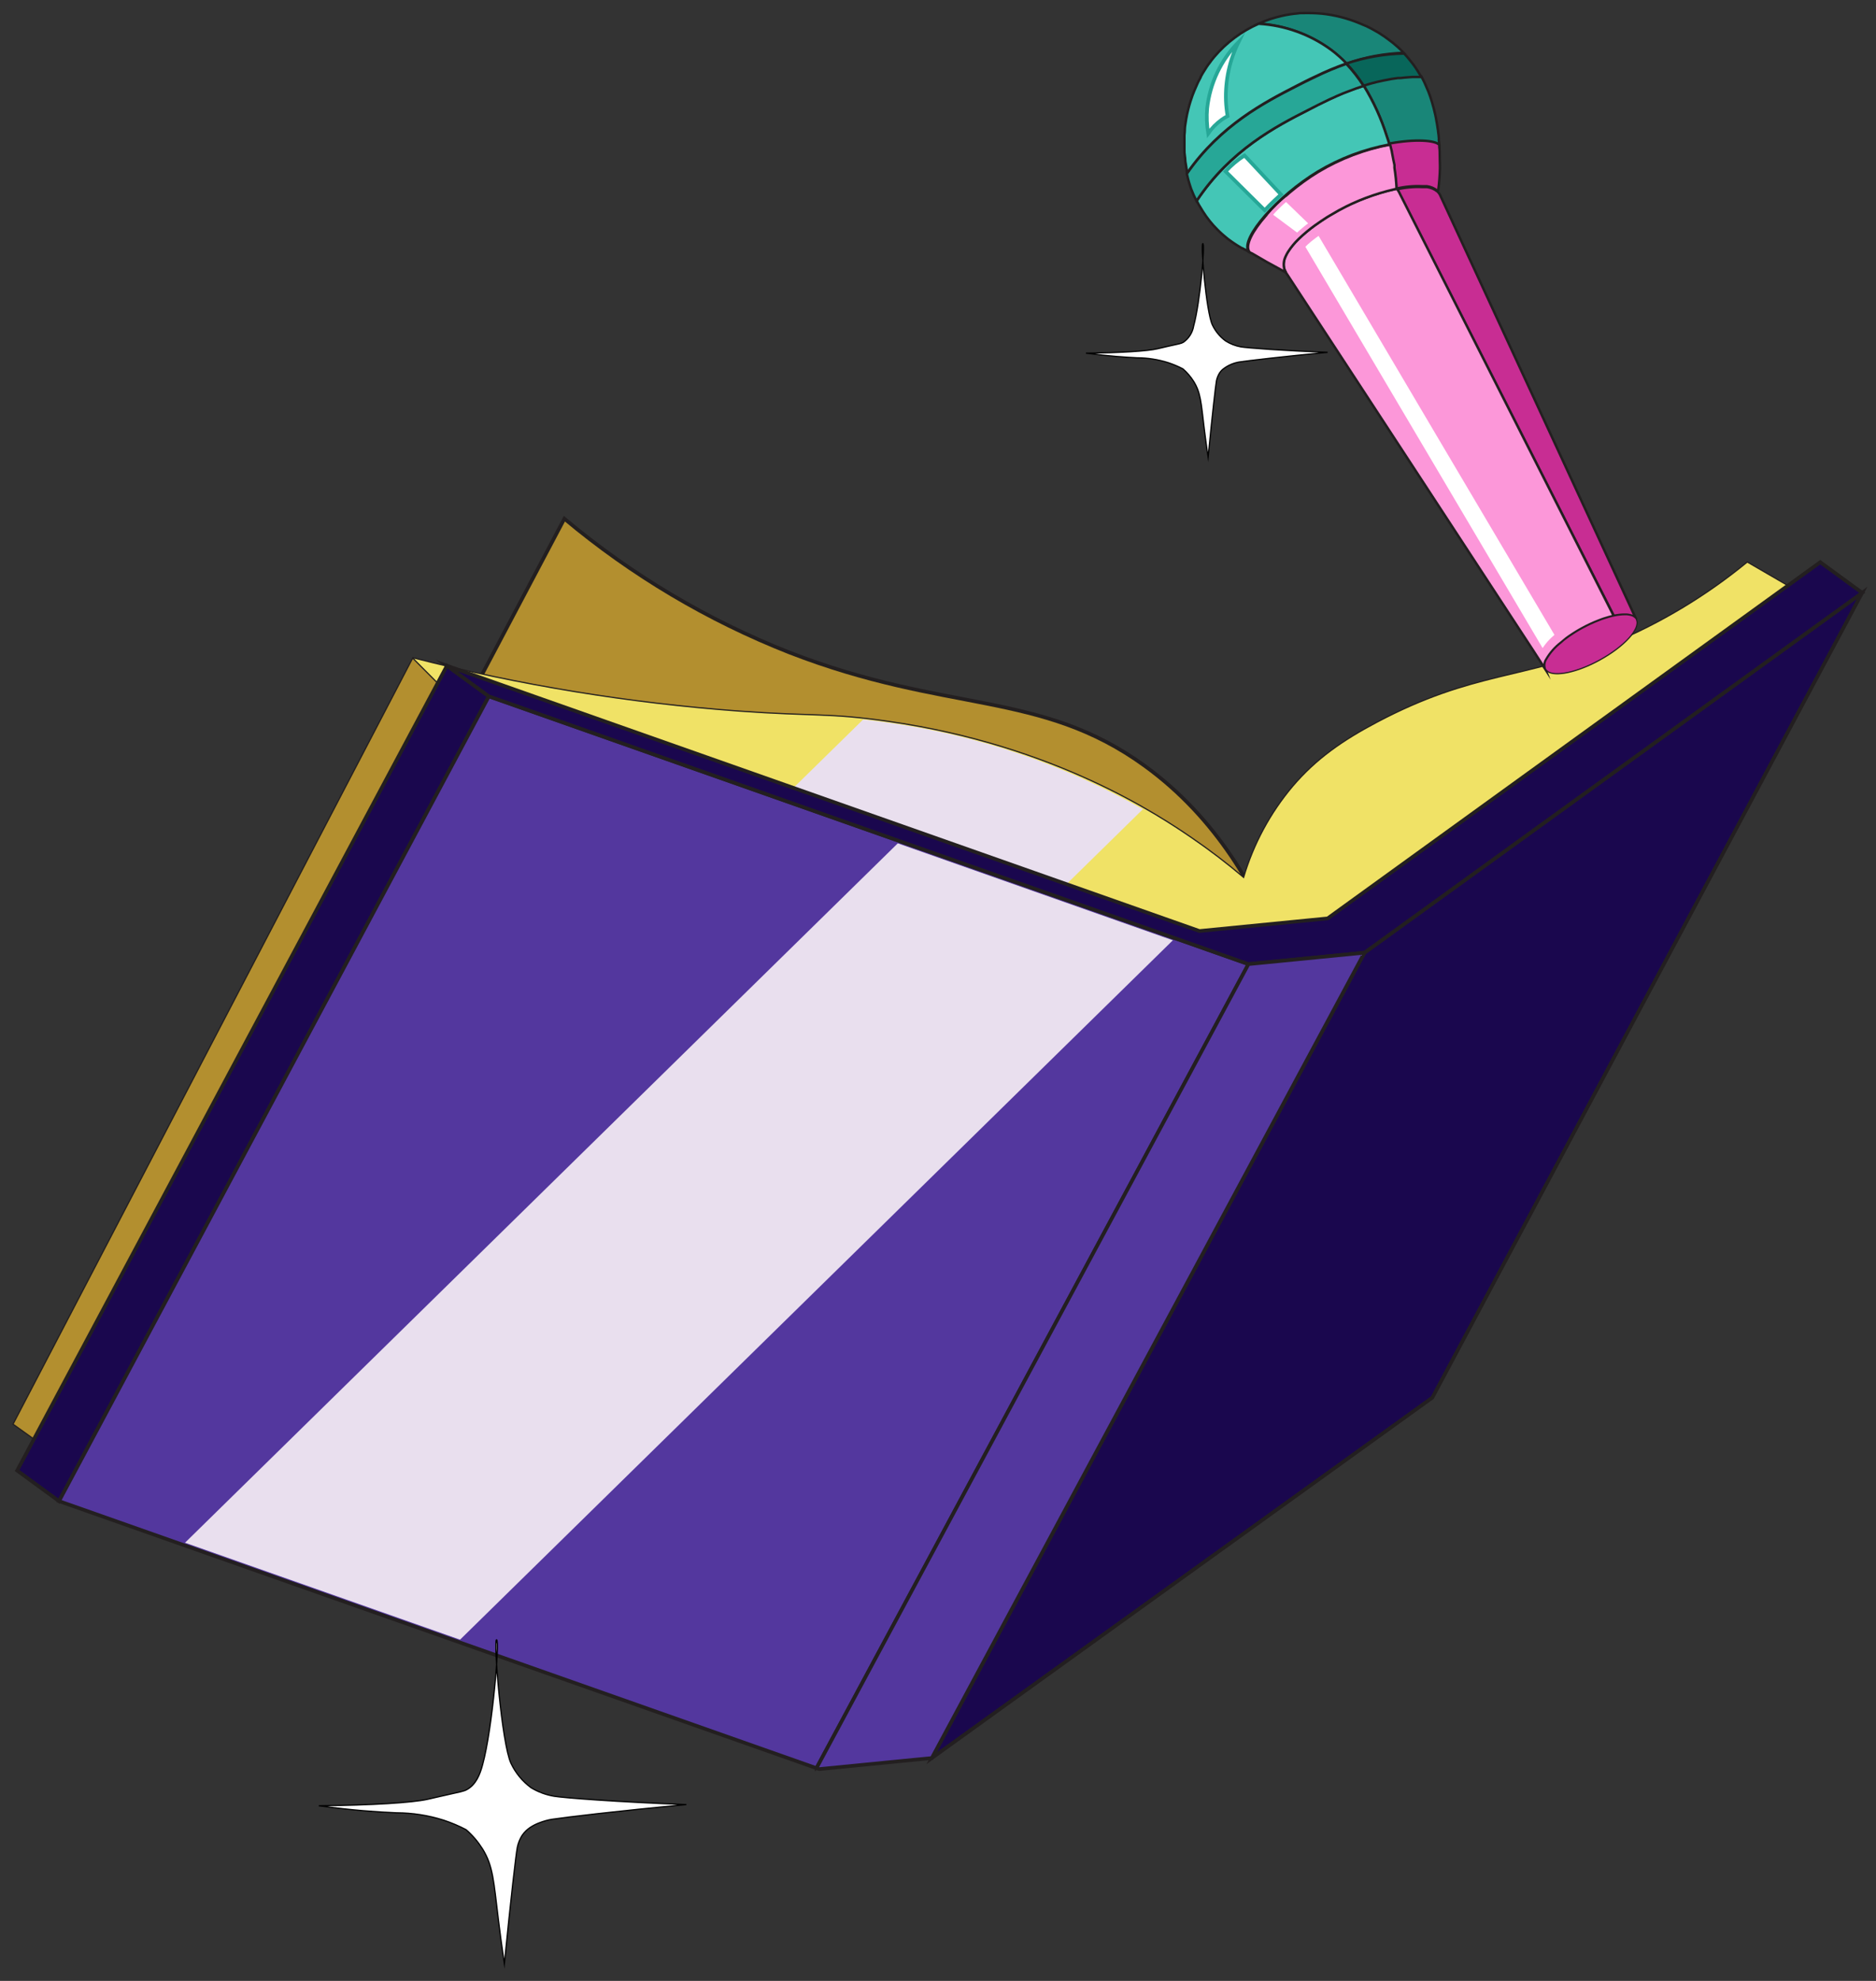 <svg width="144" height="152" viewBox="0 0 144 152" fill="none" xmlns="http://www.w3.org/2000/svg">
<rect x="0" y="0" width="144" height="152" fill="#333333" stroke="none"/>
<path d="M43.321 39.801C48.484 44.126 54.311 47.59 60.577 50.059C72.701 54.771 79.839 52.944 87.857 58.758C93.522 62.864 96.437 68.473 97.972 72.292L63.658 98.661L18.957 85.898L43.321 39.801Z" fill="#B38F2F" stroke="#231F20" stroke-width="0.281" stroke-miterlimit="10"/>
<path d="M31.73 50.479C39.923 52.573 48.284 53.94 56.717 54.562C62.57 54.986 63.52 54.681 68.222 55.356C80.985 57.186 89.032 62.616 91.487 64.291C92.862 65.232 94.187 66.244 95.458 67.322C96.217 64.76 97.496 62.383 99.217 60.34C101.007 58.239 103.016 56.832 105.683 55.422C113.151 51.475 116.934 52.18 123.77 49.354C127.506 47.794 130.993 45.695 134.12 43.123L138.167 45.472L106.573 80.793L38.832 77.583C36.462 68.545 34.095 59.51 31.73 50.479Z" fill="#F0E266" stroke="#231F20" stroke-width="0.093" stroke-miterlimit="10"/>
<path d="M87.727 62.093L70.49 78.999L43.297 77.708L66.258 55.207C66.817 55.27 67.436 55.346 68.134 55.445C75.027 56.401 81.676 58.657 87.727 62.093Z" fill="#E9DFEE"/>
<path d="M36.016 54.851L31.678 50.496L1 109.28L5.381 112.417L36.016 54.851Z" fill="#B38F2F" stroke="#231F20" stroke-width="0.093" stroke-miterlimit="10"/>
<path d="M38.576 56.389L34.211 52.012L3.375 111.107L7.776 114.26L38.576 56.389Z" fill="#B38F2F" stroke="#231F20" stroke-width="0.093" stroke-miterlimit="10"/>
<path d="M37.527 53.431L5.079 114.165L4.533 115.187L1.316 112.838L34.307 51.082L37.527 53.431Z" fill="#1A074E" stroke="#231F20" stroke-width="0.281" stroke-miterlimit="10"/>
<path d="M142.938 45.486L109.947 107.242L71.523 134.902L104.736 73.103L135.648 50.758L142.938 45.486Z" fill="#1A074E" stroke="#231F20" stroke-width="0.281" stroke-miterlimit="10"/>
<path d="M95.833 73.978L62.673 135.675L4.531 115.185L5.077 114.163L37.525 53.43L89.377 71.702L95.833 73.978Z" fill="#53379E" stroke="#231F20" stroke-width="0.281" stroke-miterlimit="10"/>
<path d="M142.939 45.486L135.649 50.754L104.736 73.103L98.188 73.748L95.832 73.98L89.376 71.703L37.524 53.431L34.305 51.082L92.07 71.439L101.904 70.472H101.907L139.719 43.137L142.939 45.486Z" fill="#1A074E" stroke="#231F20" stroke-width="0.281" stroke-miterlimit="10"/>
<path d="M104.736 73.102L71.523 134.9L69.316 135.115L62.88 135.747L62.672 135.674L95.831 73.978L98.187 73.747L104.736 73.102Z" fill="#53379E" stroke="#231F20" stroke-width="0.281" stroke-miterlimit="10"/>
<path d="M62.675 135.676L62.622 135.775L62.562 135.884" stroke="#231F20" stroke-width="0.093" stroke-miterlimit="10"/>
<path d="M95.875 73.897L95.832 73.98" stroke="#231F20" stroke-width="0.093" stroke-miterlimit="10"/>
<path d="M110.485 11.189C110.485 11.046 110.458 10.897 110.442 10.739C110.45 10.681 110.45 10.624 110.442 10.566C110.434 10.427 110.418 10.288 110.395 10.15C110.388 10.051 110.375 9.952 110.355 9.855C110.326 9.653 110.296 9.441 110.25 9.223C110.23 9.087 110.2 8.948 110.17 8.806C110.097 8.475 110.008 8.125 109.899 7.774C109.826 7.532 109.743 7.287 109.647 7.042C109.618 6.966 109.588 6.89 109.551 6.817C109.422 6.494 109.274 6.178 109.108 5.871H108.407L107.904 5.907H107.884C107.735 5.914 107.587 5.928 107.44 5.951H107.298L106.828 6.01L106.689 6.037C106.358 6.093 106.027 6.166 105.696 6.242L105.306 6.341C105.2 6.367 105.098 6.401 104.995 6.43L104.664 6.53C105.416 7.75 106.013 9.059 106.441 10.428C106.53 10.676 106.593 10.891 106.636 11.04C108.651 10.712 110.19 10.835 110.485 11.189Z" fill="#198678" stroke="#231F20" stroke-width="0.189" stroke-miterlimit="10"/>
<path d="M123.87 47.26C123.942 47.241 124.015 47.227 124.088 47.217L124.284 47.191C124.43 47.17 124.579 47.161 124.727 47.164H124.859L125.011 47.184C125.058 47.189 125.103 47.199 125.147 47.214C125.238 47.232 125.325 47.268 125.402 47.32C125.478 47.373 125.544 47.44 125.594 47.518L110.551 14.991C110.531 14.938 110.503 14.889 110.468 14.845C110.435 14.796 110.396 14.75 110.353 14.71L110.323 14.683C110.097 14.504 109.828 14.389 109.542 14.352H109.185C108.518 14.32 107.849 14.381 107.199 14.534C107.226 14.561 107.252 14.59 107.275 14.62C107.309 14.667 107.34 14.715 107.368 14.766L123.87 47.26Z" fill="#C82D93" stroke="#231F20" stroke-width="0.189" stroke-miterlimit="10"/>
<path d="M118.611 51.343C118.564 51.221 118.546 51.09 118.56 50.96C118.574 50.83 118.619 50.705 118.691 50.596C118.981 50.095 119.367 49.657 119.826 49.305C119.948 49.199 120.08 49.093 120.226 48.974L120.428 48.828C120.474 48.795 120.521 48.762 120.57 48.733L120.775 48.597C120.855 48.547 120.938 48.491 121.024 48.441C121.11 48.392 121.295 48.279 121.44 48.203C121.858 47.974 122.29 47.774 122.734 47.604C122.803 47.573 122.872 47.547 122.943 47.525C123.035 47.488 123.135 47.459 123.224 47.432C123.313 47.406 123.406 47.373 123.499 47.349C123.591 47.326 123.677 47.3 123.76 47.283L123.869 47.26L107.371 14.706C107.343 14.656 107.312 14.607 107.278 14.561C107.254 14.53 107.229 14.502 107.202 14.475C106.391 14.648 105.596 14.884 104.823 15.183L104.598 15.272L104.376 15.358L104.158 15.451C103.866 15.576 103.588 15.702 103.324 15.835C102.947 16.023 102.54 16.245 102.126 16.496L101.848 16.662C101.544 16.857 101.239 17.062 100.941 17.274C100.493 17.596 100.068 17.95 99.671 18.333C99.36 18.63 99.086 18.964 98.853 19.326C98.827 19.365 98.804 19.412 98.781 19.451C98.757 19.491 98.741 19.527 98.721 19.564L98.651 19.716C98.53 19.983 98.497 20.282 98.555 20.57C98.582 20.673 98.623 20.773 98.678 20.864L98.711 20.921L117.681 49.907L118.611 51.343Z" fill="#FC97D9" stroke="#231F20" stroke-width="0.189" stroke-miterlimit="10"/>
<path d="M103.354 4.878C104.769 4.381 106.252 4.104 107.751 4.054C107.602 3.895 107.44 3.743 107.275 3.594C107.028 3.372 106.768 3.164 106.497 2.972L106.279 2.813C106.13 2.714 105.981 2.614 105.829 2.518L105.63 2.403C105.385 2.257 105.131 2.125 104.873 2.002L104.624 1.9C104.528 1.857 104.429 1.814 104.327 1.774C103.406 1.394 102.435 1.148 101.444 1.046C101.193 1.023 100.941 1.01 100.693 1.003C100.445 0.996 100.22 1.003 99.985 1.003C99.846 0.998 99.706 1.008 99.568 1.033C99.18 1.067 98.794 1.128 98.413 1.215C97.795 1.352 97.192 1.551 96.613 1.81C98.631 1.933 100.57 2.637 102.196 3.839C102.609 4.153 102.996 4.501 103.354 4.878Z" fill="#198678" stroke="#231F20" stroke-width="0.189" stroke-miterlimit="10"/>
<path d="M104.672 6.575C104.785 6.541 104.891 6.505 105.003 6.475C105.116 6.446 105.208 6.412 105.314 6.386L105.688 6.29C106.019 6.214 106.35 6.141 106.681 6.085L106.82 6.058L107.29 5.989H107.432C107.581 5.989 107.727 5.956 107.876 5.946H107.895L108.398 5.909H109.1C109.044 5.81 108.987 5.711 108.924 5.615C108.892 5.556 108.857 5.498 108.819 5.443C108.766 5.355 108.709 5.269 108.65 5.185C108.617 5.138 108.587 5.089 108.551 5.043L108.408 4.851C108.302 4.712 108.19 4.576 108.077 4.44C107.982 4.325 107.88 4.214 107.773 4.109C106.27 4.139 104.78 4.398 103.355 4.877C103.847 5.4 104.287 5.969 104.672 6.575Z" fill="#08665A" stroke="#231F20" stroke-width="0.189" stroke-miterlimit="10"/>
<path d="M107.188 14.473C107.838 14.32 108.506 14.259 109.173 14.291H109.53C109.816 14.329 110.086 14.443 110.311 14.622L110.401 14.573C110.473 14.024 110.516 13.472 110.53 12.918V12.852C110.533 12.839 110.533 12.825 110.53 12.812V12.716C110.53 12.478 110.51 12.18 110.51 11.697V11.674C110.509 11.541 110.499 11.409 110.48 11.277V11.118C110.185 10.761 108.64 10.642 106.625 11.019C106.642 11.072 106.655 11.121 106.668 11.175C106.701 11.303 106.734 11.433 106.764 11.558V11.582C106.85 12.055 106.91 12.349 106.963 12.574C106.963 12.607 106.963 12.64 106.979 12.673V12.773C107.081 13.335 107.151 13.903 107.188 14.473Z" fill="#C82D93" stroke="#231F20" stroke-width="0.189" stroke-miterlimit="10"/>
<path d="M98.693 20.9V20.884C98.638 20.792 98.597 20.693 98.57 20.589C98.508 20.298 98.54 19.994 98.663 19.722L98.733 19.57C98.752 19.534 98.769 19.494 98.792 19.457C98.815 19.421 98.838 19.372 98.865 19.332C99.097 18.97 99.372 18.637 99.682 18.339C100.08 17.956 100.504 17.602 100.953 17.28C101.251 17.068 101.555 16.863 101.86 16.668L102.137 16.503C102.551 16.251 102.958 16.029 103.335 15.841C103.6 15.708 103.878 15.583 104.169 15.457L104.388 15.364L104.609 15.278L104.834 15.189C105.549 14.919 106.281 14.698 107.025 14.527L107.2 14.487C107.176 13.947 107.122 13.408 107.038 12.873V12.76C107.038 12.727 107.038 12.694 107.038 12.661C106.985 12.429 106.926 12.135 106.84 11.668V11.635C106.81 11.509 106.777 11.38 106.744 11.251C106.737 11.197 106.723 11.145 106.701 11.096C104.758 11.46 102.896 12.167 101.201 13.184C98.14 15.037 95.278 18.276 95.877 19.289C95.899 19.327 95.927 19.362 95.96 19.391H95.983L96.118 19.454L97.23 20.099L98.693 20.9Z" fill="#FC97D9" stroke="#231F20" stroke-width="0.189" stroke-miterlimit="10"/>
<path d="M118.408 50C118.689 49.517 119.061 49.093 119.503 48.752C113.417 38.474 107.334 28.188 101.254 17.893C101.049 18.038 100.831 18.204 100.593 18.389C100.391 18.551 100.201 18.727 100.023 18.915L118.408 50Z" fill="white" stroke="#FC97D9" stroke-width="0.281" stroke-miterlimit="10"/>
<path d="M122.78 50.654C124.679 49.615 125.933 48.239 125.616 47.554V47.521C125.566 47.442 125.5 47.375 125.423 47.323C125.347 47.27 125.26 47.234 125.169 47.216C125.123 47.209 125.078 47.199 125.033 47.186L124.881 47.166H124.749C124.6 47.164 124.452 47.173 124.305 47.193L124.11 47.219L123.892 47.263L123.782 47.286L123.521 47.352C123.428 47.375 123.342 47.405 123.246 47.435C123.15 47.464 123.058 47.491 122.965 47.527L122.757 47.607C122.312 47.776 121.88 47.977 121.463 48.206C121.317 48.282 121.182 48.364 121.046 48.444C120.91 48.523 120.877 48.55 120.798 48.599L120.593 48.735C120.543 48.765 120.497 48.798 120.45 48.831L120.248 48.977C120.106 49.075 119.972 49.186 119.848 49.307C119.389 49.659 119.003 50.098 118.713 50.598C118.641 50.707 118.597 50.832 118.583 50.962C118.569 51.092 118.586 51.224 118.634 51.346C118.651 51.375 118.671 51.403 118.693 51.428C118.723 51.463 118.756 51.494 118.793 51.521C119.365 51.941 121.059 51.601 122.78 50.654Z" fill="#C82D93" stroke="#231F20" stroke-width="0.093" stroke-miterlimit="10"/>
<path d="M95.907 19.375C95.874 19.346 95.846 19.311 95.824 19.273C95.225 18.26 98.088 15.021 101.148 13.168C102.843 12.152 104.705 11.447 106.648 11.086C106.605 10.937 106.542 10.722 106.453 10.474C106.025 9.106 105.428 7.796 104.676 6.576C104.285 6.702 103.901 6.838 103.531 6.983L103.107 7.152L102.611 7.364L102.485 7.423L102.028 7.628C101.439 7.906 100.88 8.191 100.374 8.462C98.028 9.663 94.457 11.5 91.863 15.411C91.96 15.614 92.07 15.81 92.194 15.997C92.237 16.076 92.287 16.152 92.337 16.232C92.495 16.483 92.667 16.725 92.853 16.956C92.899 17.016 92.945 17.072 92.998 17.128C93.051 17.185 93.094 17.244 93.141 17.297C93.24 17.407 93.339 17.509 93.438 17.608C93.538 17.708 93.554 17.727 93.617 17.784L93.792 17.946L93.971 18.101C94.157 18.267 94.354 18.419 94.56 18.558L94.749 18.687C94.898 18.786 95.043 18.879 95.182 18.958L95.354 19.058H95.377C95.507 19.131 95.632 19.197 95.751 19.253L95.907 19.375Z" fill="#44C6B6" stroke="#231F20" stroke-width="0.189" stroke-miterlimit="10"/>
<path d="M91.842 15.42C94.436 11.498 98.007 9.662 100.353 8.471C100.876 8.199 101.435 7.915 102.024 7.637L102.481 7.432L102.606 7.372L103.103 7.16L103.52 7.002C103.89 6.856 104.274 6.72 104.664 6.595C104.277 5.99 103.834 5.423 103.341 4.9C102.531 5.185 101.739 5.516 100.968 5.893C100.419 6.151 99.903 6.413 99.41 6.667C97.123 7.842 93.672 9.616 91.098 13.335C91.131 13.487 91.167 13.636 91.21 13.788C91.23 13.861 91.246 13.931 91.27 14C91.293 14.07 91.309 14.142 91.336 14.212C91.362 14.281 91.392 14.394 91.425 14.483C91.546 14.803 91.685 15.116 91.842 15.42Z" fill="#27A797" stroke="#231F20" stroke-width="0.189" stroke-miterlimit="10"/>
<path d="M91.111 13.29C93.685 9.584 97.136 7.81 99.423 6.635C99.916 6.381 100.415 6.119 100.981 5.861C101.752 5.484 102.544 5.153 103.354 4.868C102.996 4.494 102.609 4.15 102.196 3.839C100.568 2.641 98.628 1.941 96.61 1.824C95.3 2.399 94.138 3.265 93.212 4.356L93.003 4.614C92.934 4.703 92.868 4.789 92.805 4.882C92.783 4.904 92.764 4.928 92.749 4.955C92.672 5.06 92.603 5.166 92.53 5.285C92.457 5.405 92.388 5.507 92.322 5.616C92.255 5.726 92.206 5.818 92.153 5.917C92.15 5.927 92.15 5.938 92.153 5.947C92.103 6.033 92.06 6.116 92.017 6.202C91.974 6.288 91.908 6.414 91.862 6.533C91.815 6.652 91.739 6.804 91.683 6.943C91.58 7.185 91.491 7.43 91.412 7.681L91.372 7.8C91.312 7.992 91.256 8.191 91.21 8.386L91.163 8.578C91.13 8.707 91.104 8.839 91.081 8.972C91.061 9.048 91.051 9.127 91.038 9.207C91.025 9.286 90.998 9.448 90.981 9.567C90.965 9.686 90.945 9.812 90.945 9.935C90.942 9.962 90.942 9.99 90.945 10.017C90.945 10.136 90.922 10.259 90.915 10.381V11.483C90.91 11.637 90.92 11.791 90.945 11.943C90.963 12.053 90.974 12.163 90.978 12.274C90.978 12.393 90.998 12.449 91.011 12.535C91.025 12.621 91.048 12.797 91.074 12.926C91.101 13.055 91.084 13.174 91.111 13.29Z" fill="#44C6B6" stroke="#231F20" stroke-width="0.189" stroke-miterlimit="10"/>
<path d="M100.629 17.154C100.454 17.279 100.272 17.418 100.087 17.574C99.901 17.729 99.729 17.882 99.577 18.03L97.516 16.498C97.704 16.28 97.919 16.048 98.161 15.817C98.402 15.585 98.541 15.463 98.723 15.31L100.629 17.154Z" fill="white" stroke="#FC97D9" stroke-width="0.281" stroke-miterlimit="10"/>
<path d="M98.326 14.923C98.154 15.075 97.995 15.234 97.807 15.403C97.549 15.648 97.307 15.893 97.079 16.134L94.074 13.156C94.502 12.685 94.99 12.273 95.527 11.932L98.326 14.923Z" fill="white" stroke="#26A797" stroke-width="0.281" stroke-miterlimit="10"/>
<path d="M95.071 3.223C94.379 4.624 94.045 6.175 94.101 7.736C94.118 8.129 94.16 8.52 94.227 8.907C94.067 8.991 93.913 9.086 93.767 9.192C93.367 9.48 93.019 9.833 92.738 10.238C92.633 9.606 92.607 8.963 92.659 8.325C92.866 6.401 93.716 4.604 95.071 3.223Z" fill="white" stroke="#26A797" stroke-width="0.281" stroke-miterlimit="10"/>
<path d="M90.028 72.15L35.314 125.815L14.203 118.376L68.914 64.711L89.155 71.845L90.028 72.15Z" fill="#E9DFEE"/>
<path d="M83.356 27.098C86.059 27.074 88.087 26.939 88.825 26.767L89.583 26.591C90.546 26.376 90.668 26.363 90.84 26.26C91.048 26.114 91.224 25.929 91.358 25.714C91.493 25.499 91.584 25.26 91.625 25.01C92.131 23.166 92.508 18.689 92.329 18.689C92.151 18.689 92.584 23.924 93.057 24.924C93.287 25.413 93.635 25.837 94.07 26.158C94.429 26.386 94.829 26.542 95.248 26.618C95.734 26.697 98.332 26.902 101.906 27.035C98.391 27.366 95.817 27.673 95.106 27.779C94.632 27.861 94.189 28.065 93.819 28.372C93.743 28.444 93.676 28.524 93.617 28.61C93.502 28.794 93.421 28.997 93.375 29.209C93.306 29.579 93.044 31.896 92.733 35.079C92.591 34.123 92.495 33.355 92.435 32.872C92.194 30.886 92.167 30.135 91.625 29.265C91.399 28.906 91.121 28.583 90.801 28.305C90.436 28.114 90.057 27.954 89.666 27.826C88.895 27.582 88.092 27.457 87.283 27.455C86.396 27.412 85.119 27.329 83.356 27.098Z" fill="white" stroke="#010101" stroke-width="0.093" stroke-miterlimit="10"/>
<path d="M24.469 138.56C28.582 138.527 31.666 138.318 32.784 138.073C32.936 138.044 33.188 137.981 33.939 137.809C35.402 137.478 35.594 137.458 35.852 137.312C36.533 136.929 36.844 136.168 37.043 135.416C37.811 132.614 38.367 125.82 38.115 125.82C37.864 125.82 38.505 133.762 39.22 135.301C39.57 136.042 40.099 136.686 40.759 137.173C41.312 137.508 41.924 137.733 42.562 137.835C43.3 137.954 47.251 138.265 52.684 138.471C47.337 138.964 43.419 139.44 42.344 139.602C42.344 139.602 41.083 139.797 40.378 140.479C40.263 140.589 40.16 140.711 40.071 140.843C39.896 141.123 39.773 141.433 39.707 141.756C39.597 142.316 39.194 145.836 38.714 150.691C38.499 149.235 38.353 148.07 38.261 147.335C37.893 144.327 37.854 143.176 37.03 141.856C36.686 141.311 36.265 140.819 35.779 140.396C35.224 140.105 34.647 139.861 34.052 139.665C32.881 139.294 31.66 139.103 30.431 139.099C29.091 139.046 27.149 138.921 24.469 138.56Z" fill="white" stroke="#010101" stroke-width="0.093" stroke-miterlimit="10"/>
</svg>

